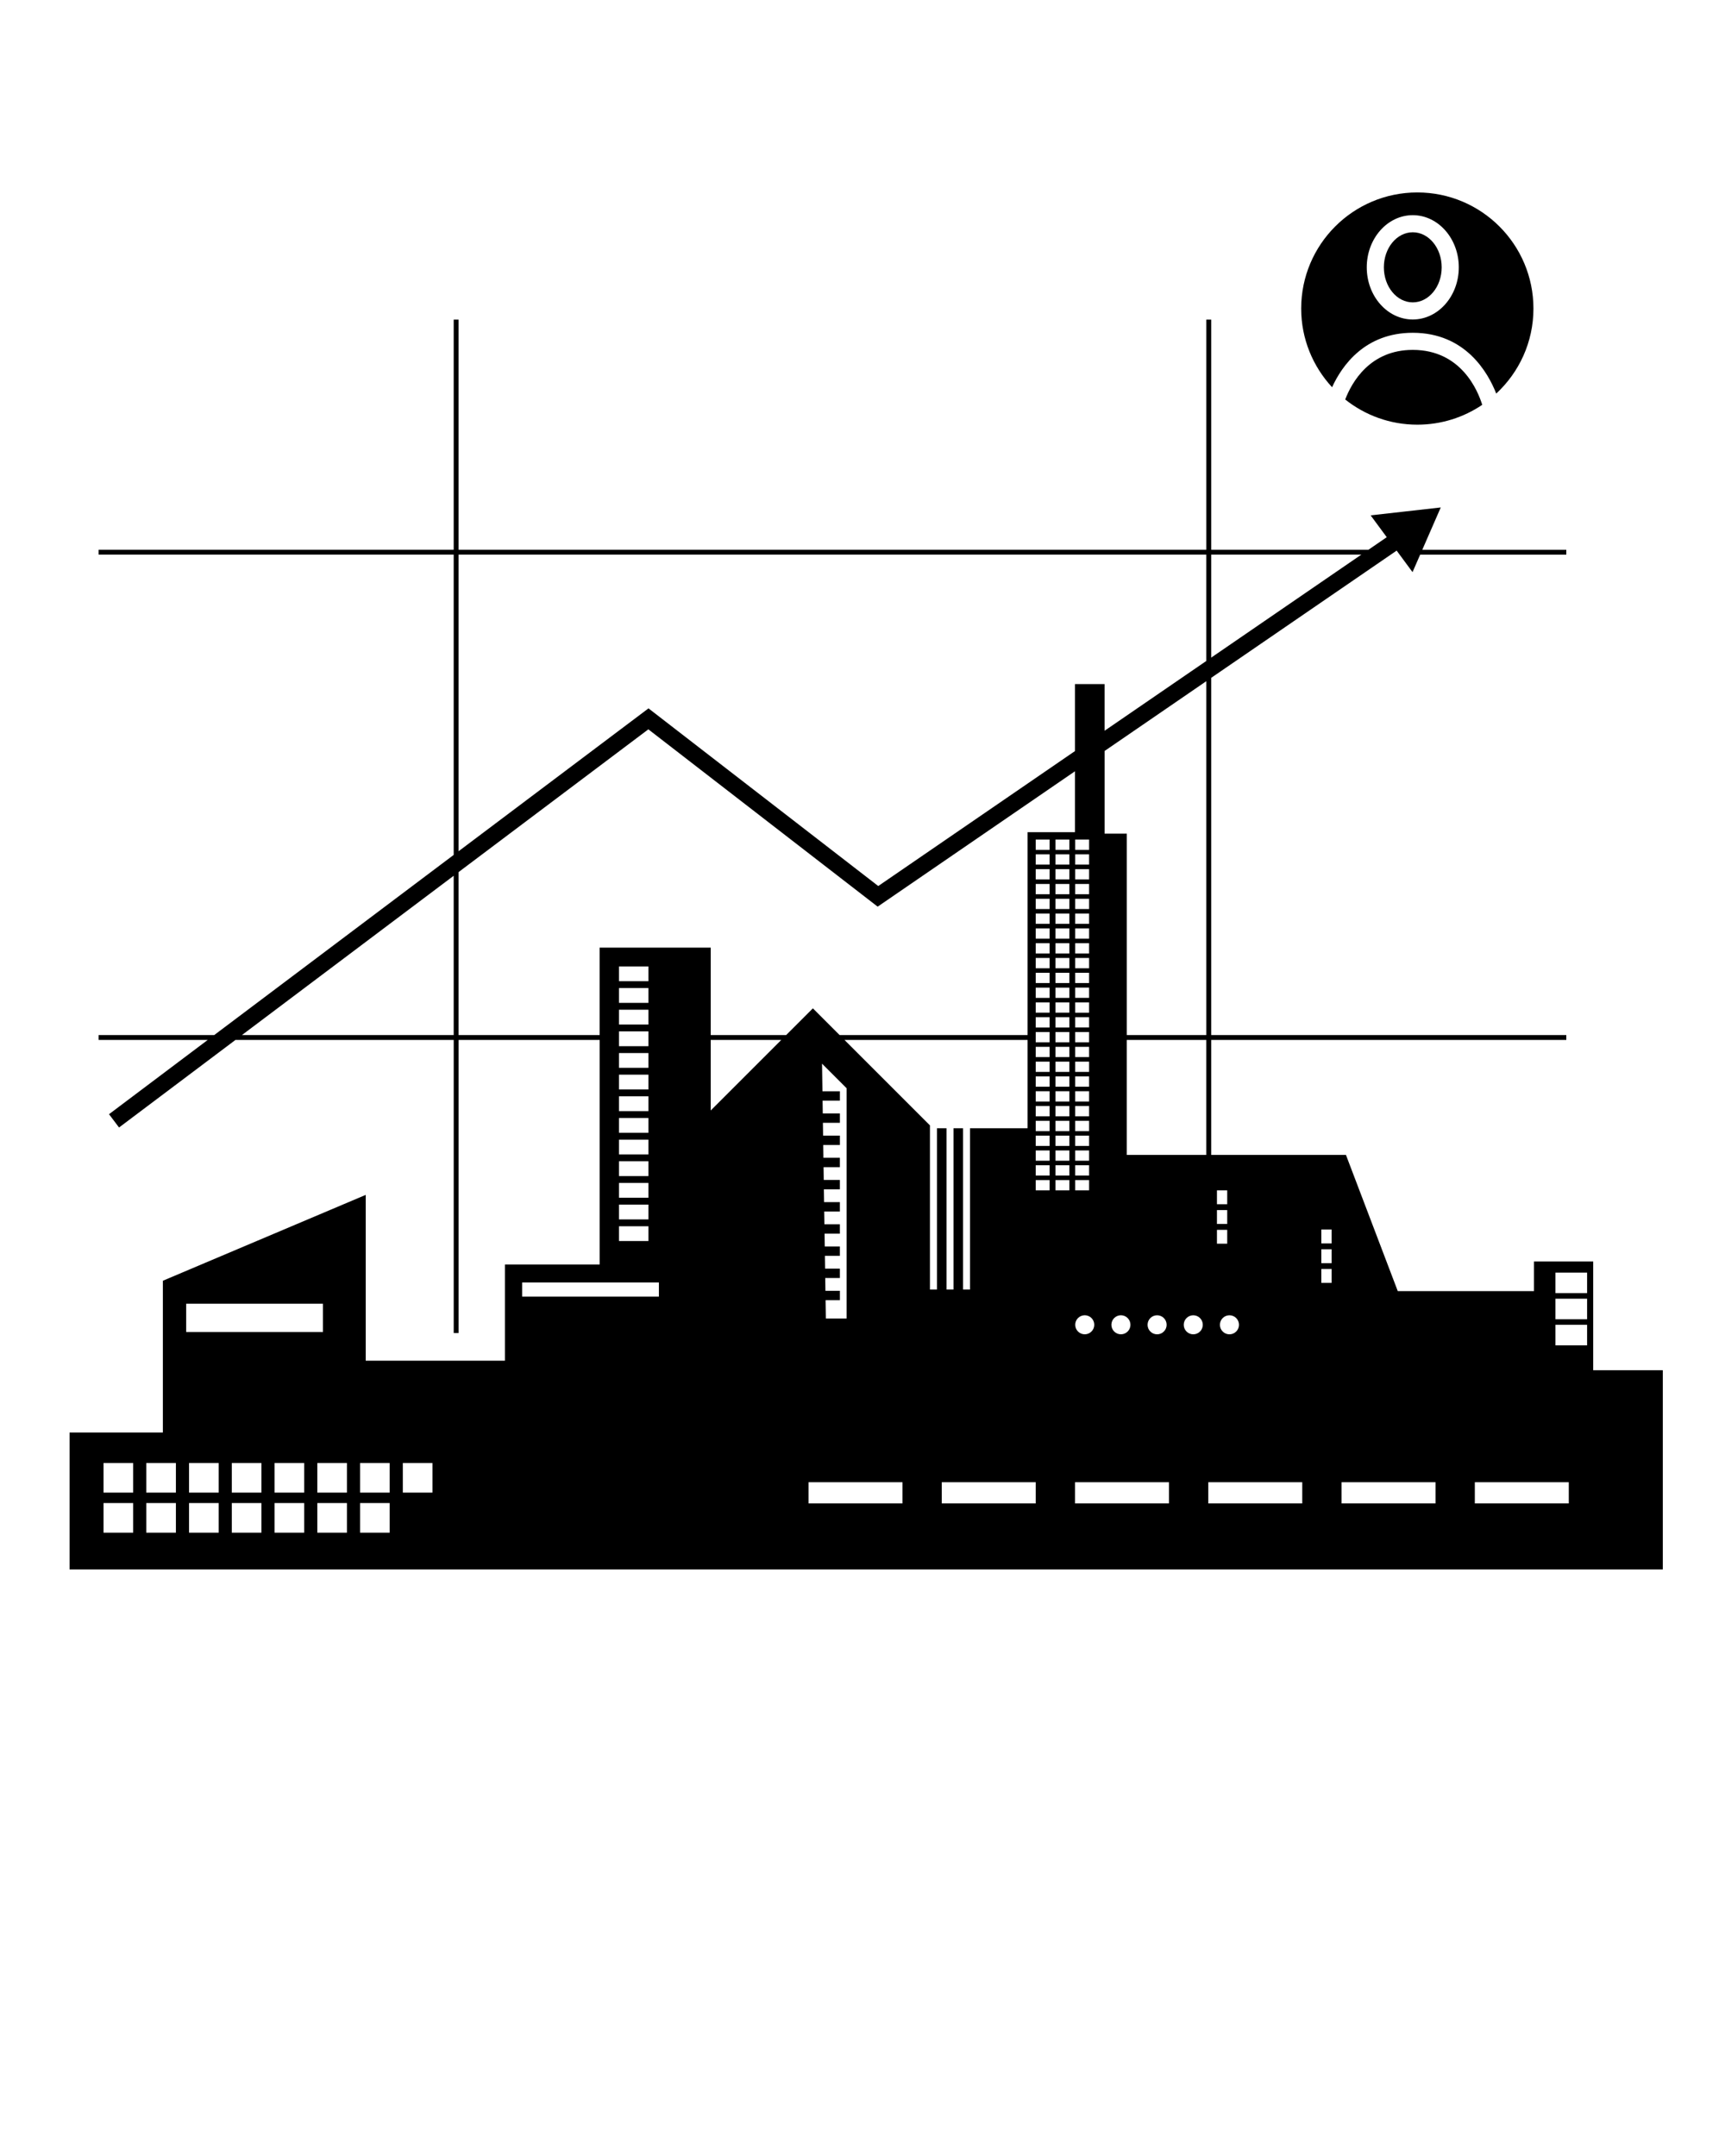 <?xml version="1.0" encoding="UTF-8" standalone="no"?>
<svg
   version="1.1"
   x="0px"
   y="0px"
   viewBox="0 0 100 125"
   style="enable-background:new 0 0 100 100;"
   xml:space="preserve"
   id="svg4"
   sodipodi:docname="Noun Population Growth.svg"
   inkscape:version="1.3.2 (091e20e, 2023-11-25)"
   xmlns:inkscape="http://www.inkscape.org/namespaces/inkscape"
   xmlns:sodipodi="http://sodipodi.sourceforge.net/DTD/sodipodi-0.dtd"
   xmlns="http://www.w3.org/2000/svg"
   xmlns:svg="http://www.w3.org/2000/svg"><defs
     id="defs4" /><sodipodi:namedview
     id="namedview4"
     pagecolor="#ffffff"
     bordercolor="#000000"
     borderopacity="0.25"
     inkscape:showpageshadow="2"
     inkscape:pageopacity="0.0"
     inkscape:pagecheckerboard="0"
     inkscape:deskcolor="#d1d1d1"
     inkscape:zoom="1.888"
     inkscape:cx="49.788136"
     inkscape:cy="62.5"
     inkscape:window-width="1312"
     inkscape:window-height="449"
     inkscape:window-x="0"
     inkscape:window-y="93"
     inkscape:window-maximized="0"
     inkscape:current-layer="svg4" /><path
     d="M92.36,79.443v-6.304h-3.433v1.717h-7.897l-3.004-7.897h-7.811v-6.666H90.8v-0.283H70.215  v-20.711l10.75-7.376l0.921,1.248l0.442-1.014h8.472v-0.283h-8.348l0.252-0.578l0.818-1.875  l-2.032,0.229l-2.033,0.229l0.934,1.266l-1.061,0.728h-9.115v-13.342h-0.283v13.342H26.584v-13.342h-0.283  v13.342H5.716v0.283h20.585v17.41L12.419,60.01H5.716v0.283h6.327l-5.723,4.306l0.581,0.771  l6.749-5.077h12.652v16.996h0.283V60.293h8.179v13.018h-5.494v5.58h-8.069v-9.614L9.441,74.255v8.798  H4.033v7.94H96.395V79.443H92.36z M7.719,88.862H6.002v-1.717h1.717V88.862z M7.719,86.539H6.002  v-1.717h1.717V86.539z M10.197,88.862H8.48v-1.717h1.717V88.862z M10.197,86.539H8.48v-1.717h1.717  V86.539z M10.793,75.586h7.929v1.642h-7.929V75.586z M12.676,88.862h-1.717v-1.717h1.717V88.862z   M12.676,86.539h-1.717v-1.717h1.717V86.539z M15.154,88.862h-1.717v-1.717h1.717V88.862z M15.154,86.539  h-1.717v-1.717h1.717V86.539z M17.633,88.862h-1.717v-1.717h1.717V88.862z M17.633,86.539h-1.717v-1.717h1.717  V86.539z M20.112,88.862h-1.717v-1.717h1.717V88.862z M20.112,86.539h-1.717v-1.717h1.717V86.539z   M22.59,88.862h-1.717v-1.717h1.717V88.862z M22.59,86.539h-1.717v-1.717h1.717V86.539z M25.069,86.539  h-1.717v-1.717h1.717V86.539z M71.825,76.809c0,0.305-0.247,0.552-0.553,0.552  c-0.305,0-0.552-0.247-0.552-0.552c0-0.305,0.247-0.552,0.552-0.552  C71.578,76.256,71.825,76.504,71.825,76.809z M70.548,69.014h0.595v0.805h-0.595V69.014z M70.548,70.158  h0.595v0.805h-0.595V70.158z M70.548,71.303h0.595v0.805h-0.595V71.303z M65.321,66.959v-6.666h4.61  v6.666H65.321z M67.631,76.809c0,0.305-0.247,0.552-0.553,0.552c-0.305,0-0.552-0.247-0.552-0.552  c0-0.305,0.247-0.552,0.552-0.552C67.383,76.256,67.631,76.504,67.631,76.809z M63.136,49.534v0.595  h-0.805v-0.595H63.136z M62.331,49.271v-0.596h0.805v0.596H62.331z M63.136,50.392v0.595h-0.805v-0.595  H63.136z M63.136,51.251v0.595h-0.805v-0.595H63.136z M63.136,52.109v0.596h-0.805v-0.596H63.136z   M63.136,52.967v0.595h-0.805v-0.595H63.136z M63.136,53.826v0.595h-0.805v-0.595H63.136z   M63.136,54.684v0.596h-0.805v-0.596H63.136z M63.136,55.542V56.138h-0.805v-0.596H63.136z   M63.136,56.401v0.595h-0.805v-0.595H63.136z M63.136,57.259v0.595h-0.805v-0.595H63.136z   M63.136,58.118v0.596h-0.805v-0.596H63.136z M63.136,58.976v0.596h-0.805v-0.596H63.136z   M63.136,59.834v0.596h-0.805v-0.596H63.136z M63.136,60.693v0.596h-0.805v-0.596H63.136z   M63.136,61.551v0.596h-0.805v-0.596H63.136z M63.136,62.409v0.596h-0.805v-0.596H63.136z   M63.136,63.268v0.596h-0.805v-0.596H63.136z M63.136,64.126v0.596h-0.805v-0.596H63.136z   M63.136,64.985v0.596h-0.805v-0.596H63.136z M63.136,65.843v0.595h-0.805v-0.595H63.136z   M63.136,66.701v0.595h-0.805v-0.595H63.136z M63.136,67.56v0.596h-0.805v-0.596H63.136z   M63.136,68.418v0.595h-0.805v-0.595H63.136z M62.884,76.256c0.305,0,0.552,0.247,0.552,0.552  c0,0.305-0.247,0.552-0.552,0.552c-0.305,0-0.552-0.247-0.552-0.552  C62.331,76.504,62.579,76.256,62.884,76.256z M64.981,76.256c0.305,0,0.552,0.247,0.552,0.552  c0,0.305-0.247,0.552-0.552,0.552s-0.552-0.247-0.552-0.552  C64.429,76.504,64.676,76.256,64.981,76.256z M69.932,60.01h-4.61V48.332h-1.288v-4.792l5.898-4.047  V60.01z M78.917,32.156l-8.702,5.971v-5.971H78.917z M26.584,32.156h43.347v6.165l-5.898,4.047v-2.706  h-1.717v3.884l-11.403,7.824L37.594,41.07l-11.01,8.283V32.156z M14.026,60.01l12.275-9.235v9.235  H14.026z M38.197,75.175h-7.929v-0.821h7.929V75.175z M37.59,57.286v0.858H35.884v-0.858H37.59z   M35.884,56.889v-0.858h1.706v0.858H35.884z M37.59,58.541v0.858H35.884v-0.858H37.59z M37.59,59.797v0.858  H35.884v-0.858H37.59z M37.59,61.052v0.858H35.884v-0.858H37.59z M37.59,62.308v0.858H35.884v-0.858  H37.59z M37.59,63.563v0.858H35.884v-0.858H37.59z M37.59,64.818v0.858H35.884v-0.858H37.59z   M37.59,66.074v0.858H35.884v-0.858H37.59z M37.59,67.329v0.858H35.884v-0.858H37.59z M37.59,68.584  v0.858H35.884v-0.858H37.59z M37.59,69.84v0.858H35.884v-0.858H37.59z M37.59,71.095v0.858H35.884v-0.858  H37.59z M41.201,60.293h4.091l-4.091,4.091V60.293z M47.85,74.836l-0.011-0.741h0.85V73.551h-0.858  l-0.011-0.741h0.869v-0.544h-0.877l-0.011-0.741h0.888V70.98h-0.897l-0.011-0.741h0.908v-0.544H47.773  l-0.011-0.741h0.927v-0.544h-0.935l-0.011-0.741h0.946v-0.544h-0.954l-0.011-0.741h0.966v-0.544  H47.716l-0.011-0.741h0.985v-0.544h-0.993l-0.011-0.741h1.004v-0.544h-1.012l-0.024-1.601l1.423,1.423  v13.354h-1.202l-0.016-1.064h0.831v-0.544H47.85z M52.317,87.166h-5.447v-1.229h5.447V87.166z   M54.316,74.765h-0.406v-9.518l-4.954-4.954h10.614v5.121h-3.338v9.351H55.827v-9.351h-0.552v9.351  h-0.406v-9.351h-0.552V74.765z M60.042,87.166h-5.447v-1.229h5.447V87.166z M60.847,69.014h-0.805  v-0.595h0.805V69.014z M60.847,68.155h-0.805v-0.596h0.805V68.155z M60.847,67.297h-0.805v-0.595h0.805  V67.297z M60.847,66.438h-0.805v-0.595h0.805V66.438z M60.847,65.58h-0.805v-0.596h0.805V65.58z   M60.847,64.722h-0.805v-0.596h0.805V64.722z M60.847,63.863h-0.805v-0.596h0.805V63.863z M60.847,63.005  h-0.805v-0.596h0.805V63.005z M60.847,62.147h-0.805v-0.596h0.805V62.147z M60.847,61.288h-0.805  v-0.596h0.805V61.288z M60.847,60.43h-0.805v-0.596h0.805V60.43z M60.847,59.572h-0.805v-0.596h0.805  V59.572z M60.847,58.713h-0.805v-0.596h0.805V58.713z M60.847,57.855h-0.805v-0.595h0.805V57.855z   M60.847,56.996h-0.805v-0.595h0.805V56.996z M60.847,56.138h-0.805v-0.596h0.805V56.138z M60.847,55.28  h-0.805v-0.596h0.805V55.28z M60.847,54.421h-0.805v-0.595h0.805V54.421z M60.847,53.563h-0.805v-0.595  h0.805V53.563z M60.847,52.704h-0.805v-0.596h0.805V52.704z M60.847,51.846h-0.805v-0.595h0.805V51.846  z M60.847,50.988h-0.805v-0.595h0.805V50.988z M60.847,50.129h-0.805v-0.595h0.805V50.129z   M60.847,49.271h-0.805v-0.596h0.805V49.271z M61.992,69.014h-0.805v-0.595h0.805V69.014z   M61.992,68.155h-0.805v-0.596h0.805V68.155z M61.992,67.297h-0.805v-0.595h0.805V67.297z   M61.992,66.438h-0.805v-0.595h0.805V66.438z M61.992,65.58h-0.805v-0.596h0.805V65.58z   M61.992,64.722h-0.805v-0.596h0.805V64.722z M61.992,63.863h-0.805v-0.596h0.805V63.863z M61.992,63.005  h-0.805v-0.596h0.805V63.005z M61.992,62.147h-0.805v-0.596h0.805V62.147z M61.992,61.288h-0.805  v-0.596h0.805V61.288z M61.992,60.43h-0.805v-0.596h0.805V60.43z M61.992,59.572h-0.805v-0.596h0.805  V59.572z M61.992,58.713h-0.805v-0.596h0.805V58.713z M61.992,57.855h-0.805v-0.595h0.805V57.855z   M61.992,56.996h-0.805v-0.595h0.805V56.996z M61.992,56.138h-0.805v-0.596h0.805V56.138z M61.992,55.28  h-0.805v-0.596h0.805V55.28z M61.992,54.421h-0.805v-0.595h0.805V54.421z M61.992,53.563h-0.805v-0.595  h0.805V53.563z M61.992,52.704h-0.805v-0.596h0.805V52.704z M61.992,51.846h-0.805v-0.595h0.805V51.846  z M61.992,50.988h-0.805v-0.595h0.805V50.988z M61.992,50.129h-0.805v-0.595h0.805V50.129z   M61.992,49.271h-0.805v-0.596h0.805V49.271z M59.57,48.246v11.764H48.673l-1.549-1.549l-1.549,1.549  h-4.374v-5.068h-6.438v5.068h-8.179v-9.448l11.002-8.277l13.293,10.281l11.437-7.848v3.529H59.57z   M67.768,87.166h-5.447v-1.229h5.447V87.166z M69.175,77.361c-0.305,0-0.552-0.247-0.552-0.552  c0-0.305,0.247-0.552,0.552-0.552c0.305,0,0.552,0.247,0.552,0.552  C69.728,77.114,69.481,77.361,69.175,77.361z M75.493,87.166h-5.447v-1.229h5.447V87.166z   M77.195,74.379H76.599v-0.805h0.596V74.379z M77.195,73.234H76.599v-0.805h0.596V73.234z M77.195,72.09  H76.599v-0.805h0.596V72.09z M83.219,87.166h-5.447v-1.229h5.447V87.166z M90.944,87.166h-5.447v-1.229  h5.447V87.166z M92.006,78h-1.835v-1.191h1.835V78z M92.006,76.487h-1.835v-1.191h1.835V76.487z   M92.006,74.974h-1.835v-1.191h1.835V74.974z"
     id="path1" /><ellipse
     cx="81.9"
     cy="15.499"
     rx="1.676"
     ry="2.032"
     id="ellipse1" /><path
     d="M81.9,19.294c3.056,0,4.362,2.309,4.838,3.525c1.324-1.229,2.157-2.98,2.157-4.929  c0-3.718-3.014-6.732-6.732-6.732s-6.732,3.014-6.732,6.732c0,1.762,0.682,3.361,1.791,4.561  C77.8,21.19,79.129,19.294,81.9,19.294z M81.9,12.475c1.472,0,2.668,1.356,2.668,3.024  s-1.196,3.024-2.668,3.024s-2.668-1.356-2.668-3.024S80.428,12.475,81.9,12.475z"
     id="path2" /><path
     d="M81.9,20.286c-2.488,0-3.537,1.884-3.917,2.876c1.149,0.912,2.599,1.46,4.179,1.46  c1.394,0,2.689-0.424,3.764-1.15C85.672,22.648,84.703,20.286,81.9,20.286z"
     id="path3" /></svg>
